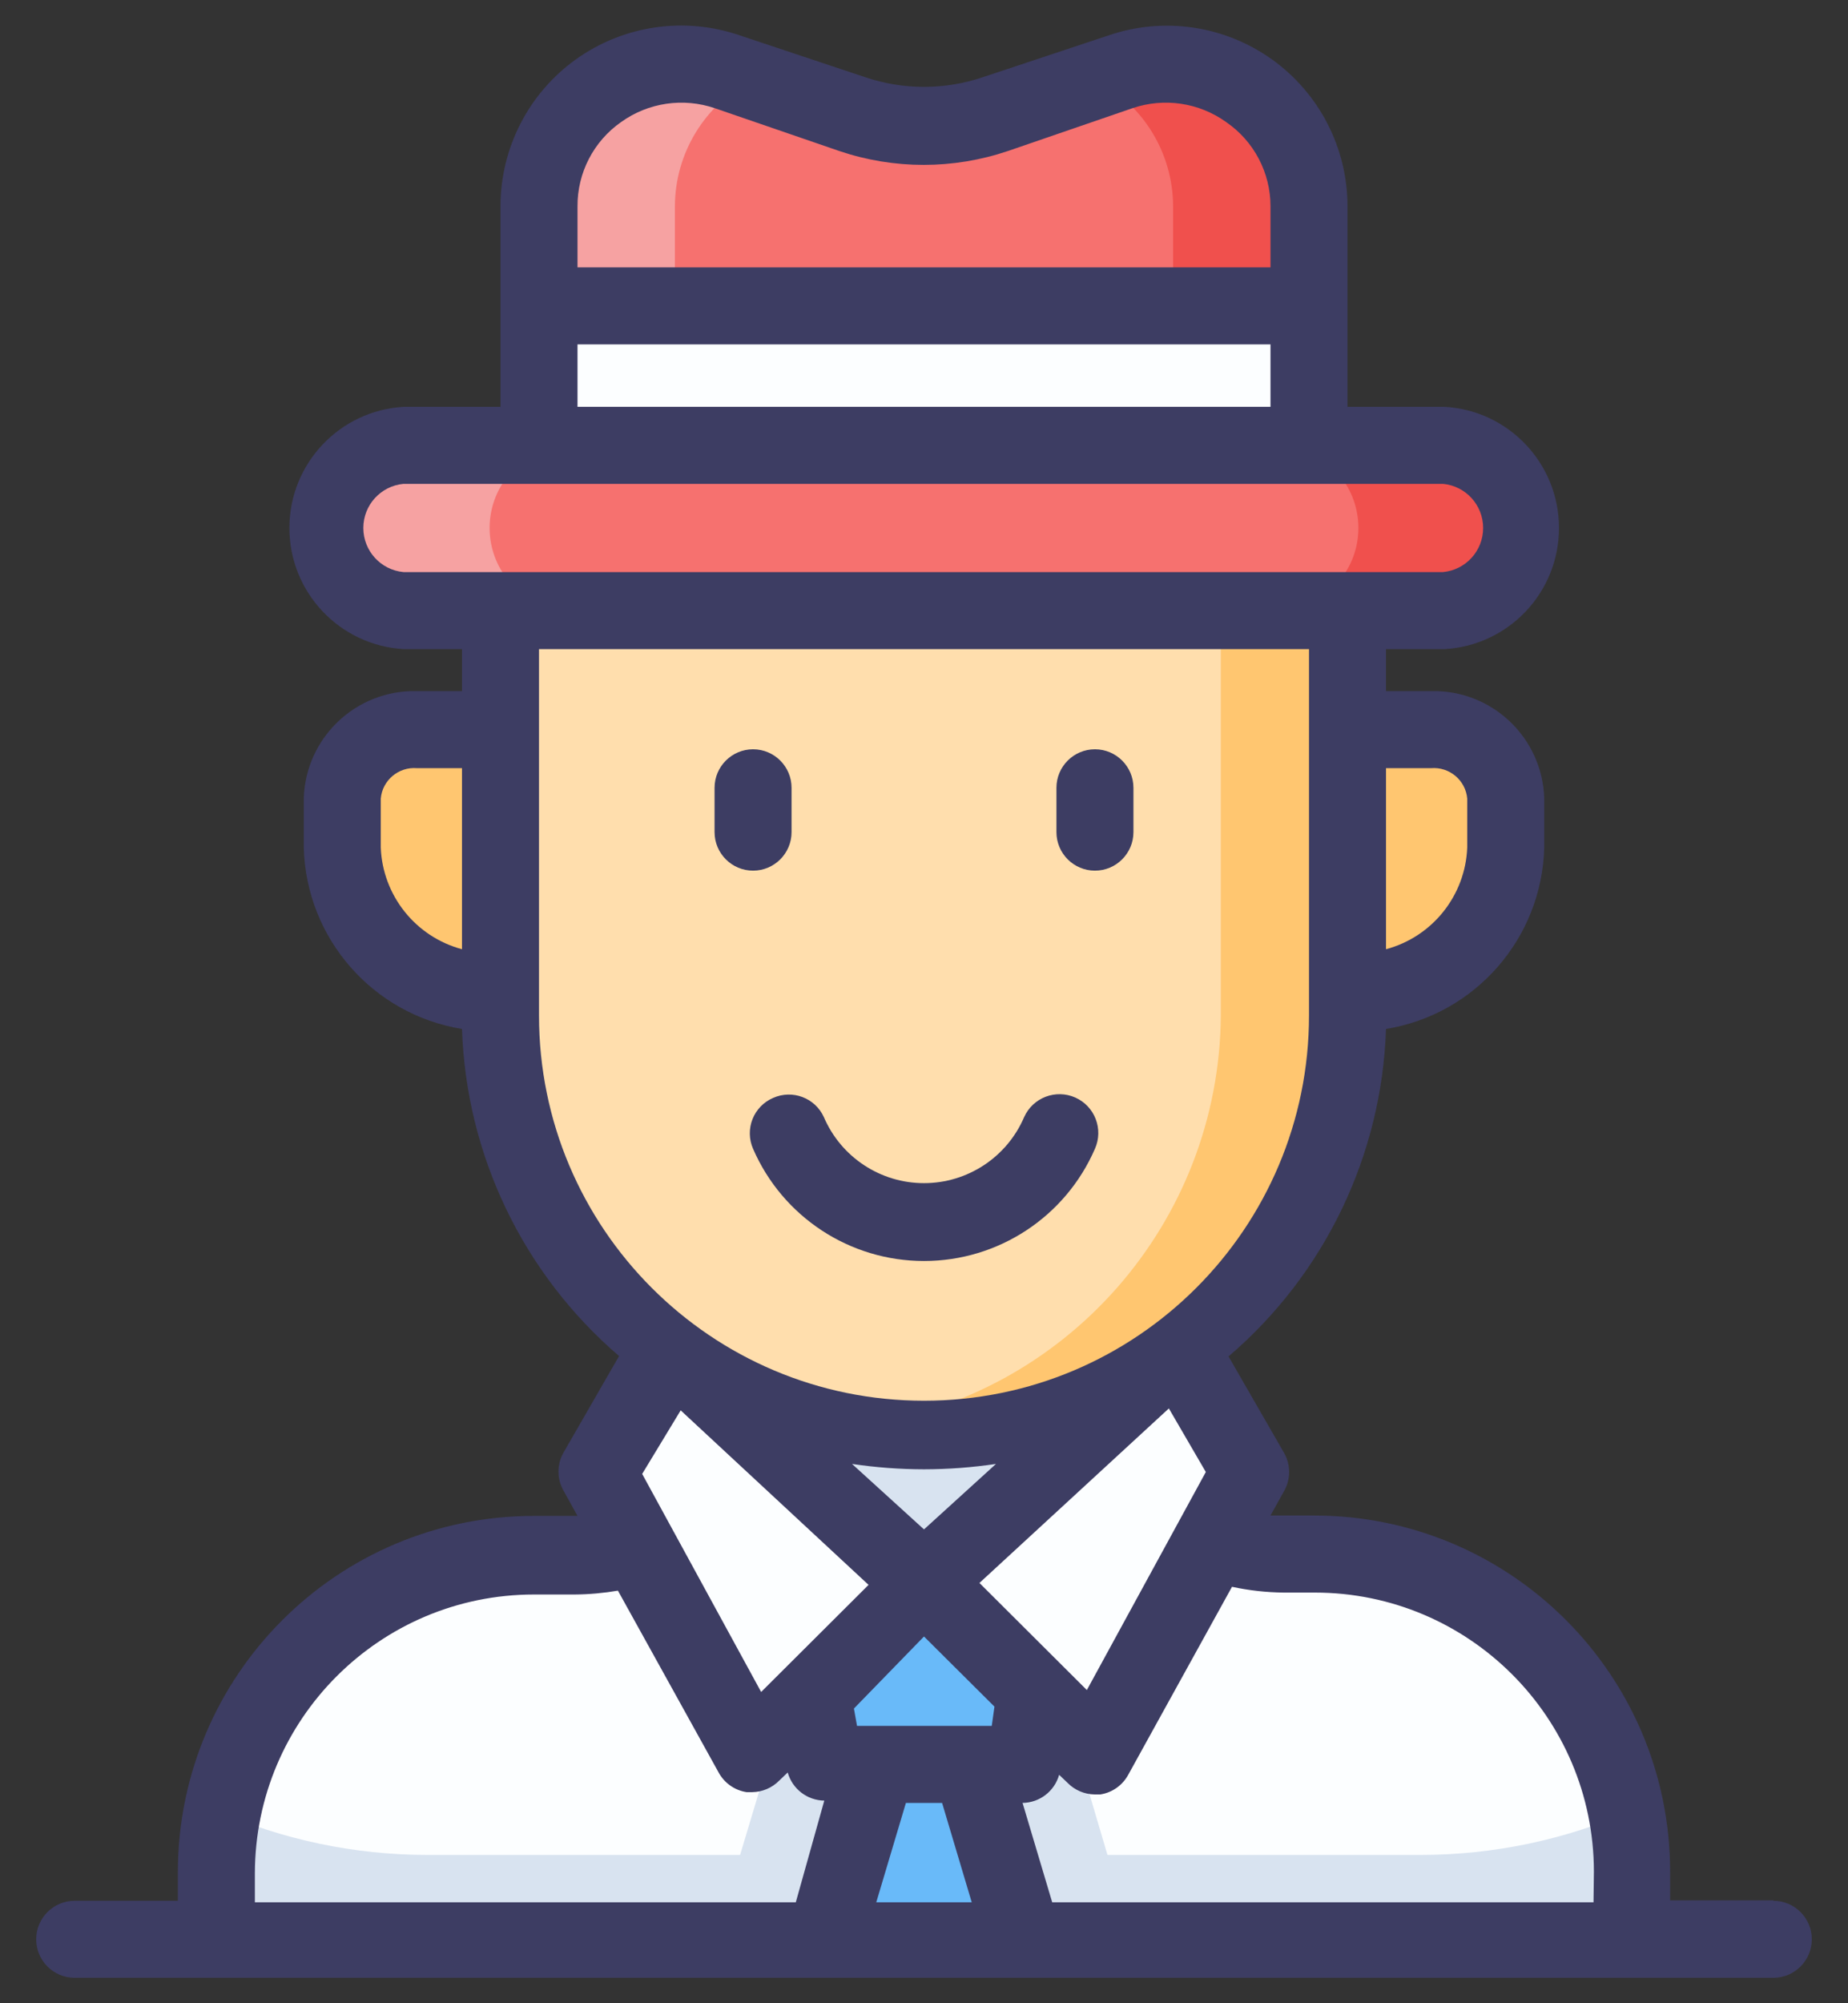 <?xml version="1.0" encoding="UTF-8"?>
<svg width="48px" height="52px" viewBox="0 0 48 52" version="1.1" xmlns="http://www.w3.org/2000/svg" xmlns:xlink="http://www.w3.org/1999/xlink">
    <rect x="0" y="0" width="48" height="52" fill="#333333" stroke="none"/>
    <!-- Generator: sketchtool 50.2 (55047) - http://www.bohemiancoding.com/sketch -->
    <title>DAEACFA8-1639-46F3-BA7A-48B6985D29D3</title>
    <desc>Created with sketchtool.</desc>
    <defs></defs>
    <g id="Other-Services" stroke="none" stroke-width="1" fill="none" fill-rule="evenodd">
        <g transform="translate(-525, -1343)" id="Group-13">
            <g transform="translate(519, 1339)">
                <g id="Man">
                    <rect id="Rectangle-path" x="0" y="0" width="60" height="60"></rect>
                    <path d="M40.13,44.34 L39.32,44.34 C36.065,44.334 33.43,41.695 33.43,38.44 L33.43,35.82 L26.82,35.82 L26.82,38.44 C26.823,40.004 26.203,41.505 25.098,42.611 C23.994,43.718 22.494,44.34 20.93,44.34 L19.87,44.34 C17.683,44.337 15.584,45.204 14.037,46.75 C12.49,48.295 11.62,50.393 11.62,52.58 L11.62,54.33 L48.38,54.33 L48.38,52.58 C48.38,50.393 47.51,48.295 45.963,46.75 C44.416,45.204 42.317,44.337 40.13,44.34 Z" id="Shape" fill="#FCFEFF" fill-rule="nonzero"></path>
                    <path d="M35.41,54.33 L34,49.56 C34.753,49.562 35.399,49.022 35.53,48.28 L36.36,43.55 C35.128,42.831 34.192,41.697 33.72,40.35 L26.5,40.35 C26.005,41.787 24.978,42.979 23.63,43.68 L24.44,48.28 C24.573,49.033 25.235,49.577 26,49.56 L24.57,54.33 L35.41,54.33 Z" id="Shape" fill="#D8E3F0" fill-rule="nonzero"></path>
                    <path d="M48.38,51 C46.653,51.758 44.787,52.15 42.9,52.15 L17.1,52.15 C15.213,52.15 13.347,51.758 11.62,51 L11.62,54.29 L48.38,54.29 L48.38,51 Z" id="Shape" fill="#D8E3F0" fill-rule="nonzero"></path>
                    <path d="M40.13,44.34 L39.32,44.34 C36.065,44.334 33.43,41.695 33.43,38.44 L33.43,35.82 L26.82,35.82 L26.82,38.44 C26.823,40.004 26.203,41.505 25.098,42.611 C23.994,43.718 22.494,44.34 20.93,44.34 L19.87,44.34 C17.683,44.337 15.584,45.204 14.037,46.75 C12.49,48.295 11.62,50.393 11.62,52.58 L11.62,54.33 L48.38,54.33 L48.38,52.58 C48.38,50.393 47.51,48.295 45.963,46.75 C44.416,45.204 42.317,44.337 40.13,44.34 Z" id="Shape"></path>
                    <polygon id="Shape" fill="#69BAF9" fill-rule="nonzero" points="26.72 45.83 33.28 45.83 32.59 49.75 27.41 49.75"></polygon>
                    <polygon id="Shape" fill="#FCFEFF" fill-rule="nonzero" points="36.6 38.98 30 45.06 34.46 49.52 38.47 42.2"></polygon>
                    <polygon id="Shape" fill="#FCFEFF" fill-rule="nonzero" points="23.4 38.98 30 45.06 25.54 49.52 21.53 42.2"></polygon>
                    <polygon id="Shape" fill="#69BAF9" fill-rule="nonzero" points="32.59 54.33 31.22 49.75 28.78 49.75 27.41 54.33"></polygon>
                    <path d="M41,19.16 L41,30.36 C40.971,33.248 39.796,36.007 37.733,38.028 C35.67,40.05 32.888,41.169 30,41.14 C27.112,41.169 24.33,40.05 22.267,38.028 C20.204,36.007 19.029,33.248 19,30.36 L19,19.16" id="Shape" fill="#FFDEAD" fill-rule="nonzero"></path>
                    <path d="M37.71,19.16 L37.71,30.36 C37.67,35.737 33.688,40.27 28.36,41 C28.902,41.087 29.451,41.134 30,41.14 C32.888,41.169 35.67,40.05 37.733,38.028 C39.796,36.007 40.971,33.248 41,30.36 L41,19.16 L37.71,19.16 Z" id="Shape" fill="#FFC670" fill-rule="nonzero"></path>
                    <rect id="Rectangle-path" fill="#F6716F" fill-rule="nonzero" x="14.35" y="15.56" width="31.31" height="4.28" rx="2.14"></rect>
                    <path d="M43.51,15.56 L39.28,15.56 C40.408,15.637 41.283,16.574 41.283,17.705 C41.283,18.836 40.408,19.773 39.28,19.85 L43.51,19.85 C44.638,19.773 45.513,18.836 45.513,17.705 C45.513,16.574 44.638,15.637 43.51,15.56 Z" id="Shape" fill="#F0504D" fill-rule="nonzero"></path>
                    <path d="M16.49,15.56 L20.72,15.56 C19.592,15.637 18.717,16.574 18.717,17.705 C18.717,18.836 19.592,19.773 20.72,19.85 L16.49,19.85 C15.362,19.773 14.487,18.836 14.487,17.705 C14.487,16.574 15.362,15.637 16.49,15.56 Z" id="Shape" fill="#F6A2A2" fill-rule="nonzero"></path>
                    <path d="M35.1,5.87 L31.86,7 C30.656,7.42 29.344,7.42 28.14,7 L24.9,5.87 C23.771,5.478 22.523,5.657 21.549,6.35 C20.576,7.044 19.999,8.165 20,9.36 L20,15.56 L40,15.56 L40,9.36 C40.001,8.165 39.424,7.044 38.451,6.35 C37.477,5.657 36.229,5.478 35.1,5.87 Z" id="Shape" fill="#F6716F" fill-rule="nonzero"></path>
                    <path d="M35.1,5.87 L34.47,6.08 C35.697,6.714 36.468,7.979 36.47,9.36 L36.47,15.56 L40,15.56 L40,9.36 C40.001,8.165 39.424,7.044 38.451,6.35 C37.477,5.657 36.229,5.478 35.1,5.87 Z" id="Shape" fill="#F0504D" fill-rule="nonzero"></path>
                    <path d="M24.9,5.87 L25.53,6.08 C24.303,6.714 23.532,7.979 23.53,9.36 L23.53,15.56 L20,15.56 L20,9.36 C19.999,8.165 20.576,7.044 21.549,6.35 C22.523,5.657 23.771,5.478 24.9,5.87 Z" id="Shape" fill="#F6A2A2" fill-rule="nonzero"></path>
                    <rect id="Rectangle-path" fill="#FCFEFF" fill-rule="nonzero" x="20.01" y="11.94" width="19.98" height="3.62"></rect>
                    <path d="M19,29.8 L19,22.94 L16.83,22.94 C15.801,22.901 14.933,23.701 14.89,24.73 L14.89,26 C14.998,28.174 16.824,29.863 19,29.8 Z" id="Shape" fill="#FFC670" fill-rule="nonzero"></path>
                    <path d="M41,29.8 L41,22.94 L43.18,22.94 C44.209,22.901 45.077,23.701 45.12,24.73 L45.12,26 C45.012,28.178 43.18,29.868 41,29.8 Z" id="Shape" fill="#FFC670" fill-rule="nonzero"></path>
                    <path d="M52.06,53.33 L49.38,53.33 L49.38,52.58 C49.374,47.475 45.235,43.34 40.13,43.34 L39.32,43.34 L39,43.34 L39.35,42.71 C39.529,42.401 39.529,42.019 39.35,41.71 L37.91,39.21 C40.407,37.077 41.891,33.992 42,30.71 C44.324,30.331 46.049,28.353 46.11,26 L46.11,24.73 C46.066,23.149 44.751,21.901 43.17,21.94 L42,21.94 L42,20.85 L43.52,20.85 C45.188,20.756 46.493,19.376 46.493,17.705 C46.493,16.034 45.188,14.654 43.52,14.56 L41,14.56 L41,9.36 C41.001,7.845 40.27,6.423 39.038,5.542 C37.805,4.661 36.223,4.429 34.79,4.92 L31.54,6 C30.541,6.34 29.459,6.34 28.46,6 L25.22,4.92 C23.786,4.425 22.2,4.655 20.965,5.536 C19.73,6.418 18.998,7.843 19,9.36 L19,14.56 L16.49,14.56 C14.822,14.654 13.517,16.034 13.517,17.705 C13.517,19.376 14.822,20.756 16.49,20.85 L18,20.85 L18,21.94 L16.83,21.94 C15.249,21.901 13.934,23.149 13.89,24.73 L13.89,26 C13.951,28.353 15.676,30.331 18,30.71 C18.109,33.987 19.59,37.067 22.08,39.2 L20.64,41.7 C20.461,42.009 20.461,42.391 20.64,42.7 L21,43.35 L19.87,43.35 C14.765,43.35 10.626,47.485 10.62,52.59 L10.62,53.34 L7.94,53.34 C7.388,53.34 6.94,53.788 6.94,54.34 C6.94,54.892 7.388,55.34 7.94,55.34 L52.06,55.34 C52.612,55.34 53.06,54.892 53.06,54.34 C53.06,53.788 52.612,53.34 52.06,53.34 L52.06,53.33 Z M18,28.64 C16.794,28.317 15.939,27.247 15.89,26 L15.89,24.73 C15.932,24.253 16.353,23.9 16.83,23.94 L18,23.94 L18,28.64 Z M37.32,42.21 L34.23,47.87 L31.44,45.09 L36.36,40.56 L37.32,42.21 Z M43.17,23.94 C43.647,23.9 44.068,24.253 44.11,24.73 L44.11,26 C44.061,27.247 43.206,28.317 42,28.64 L42,23.94 L43.17,23.94 Z M21,9.36 C20.994,8.489 21.416,7.67 22.13,7.17 C22.837,6.662 23.746,6.528 24.57,6.81 L27.8,7.92 C29.221,8.4 30.759,8.4 32.18,7.92 L35.41,6.81 C36.234,6.528 37.143,6.662 37.85,7.17 C38.571,7.665 39.002,8.485 39,9.36 L39,10.94 L21,10.94 L21,9.36 Z M21,12.94 L39,12.94 L39,14.56 L21,14.56 L21,12.94 Z M16.48,18.85 C15.889,18.795 15.437,18.299 15.437,17.705 C15.437,17.111 15.889,16.615 16.48,16.56 L43.48,16.56 C44.071,16.615 44.523,17.111 44.523,17.705 C44.523,18.299 44.071,18.795 43.48,18.85 L16.48,18.85 Z M20,30.36 L20,20.85 L40,20.85 L40,30.36 C40,35.883 35.523,40.36 30,40.36 C24.477,40.36 20,35.883 20,30.36 Z M30,42.14 C30.626,42.139 31.251,42.093 31.87,42 L30,43.7 L28.13,42 C28.749,42.093 29.374,42.139 30,42.14 Z M28.56,45.14 L25.77,47.92 L22.68,42.26 L23.68,40.61 L28.56,45.14 Z M26.67,53.38 L12.62,53.38 L12.62,52.63 C12.626,48.63 15.87,45.39 19.87,45.39 L20.93,45.39 C21.305,45.387 21.68,45.353 22.05,45.29 L24.66,50 C24.808,50.279 25.078,50.472 25.39,50.52 L25.54,50.52 C25.804,50.516 26.055,50.408 26.24,50.22 L26.46,50.01 C26.58,50.437 26.966,50.734 27.41,50.74 L26.67,53.38 Z M28.76,53.38 L29.53,50.8 L30.47,50.8 L31.24,53.38 L28.76,53.38 Z M31.76,48.8 L28.26,48.8 L28.18,48.35 L30,46.48 L31.83,48.3 L31.76,48.8 Z M47.39,53.38 L33.33,53.38 L32.56,50.8 C33.004,50.794 33.39,50.497 33.51,50.07 L33.73,50.28 C33.915,50.468 34.166,50.576 34.43,50.58 L34.58,50.58 C34.892,50.532 35.162,50.339 35.31,50.06 L38,45.19 C38.44,45.285 38.889,45.335 39.34,45.34 L40.15,45.34 C44.15,45.34 47.394,48.58 47.4,52.58 L47.39,53.38 Z" id="Shape" fill="#3D3D63" fill-rule="nonzero"></path>
                    <path d="M26.08,32.5 C25.835,32.605 25.643,32.804 25.545,33.052 C25.448,33.3 25.453,33.576 25.56,33.82 C26.328,35.589 28.072,36.733 30,36.733 C31.928,36.733 33.672,35.589 34.44,33.82 C34.666,33.312 34.438,32.716 33.93,32.49 C33.422,32.264 32.826,32.492 32.6,33 C32.153,34.039 31.131,34.712 30,34.712 C28.869,34.712 27.847,34.039 27.4,33 C27.173,32.498 26.583,32.275 26.08,32.5 Z" id="Shape" fill="#3D3D63" fill-rule="nonzero"></path>
                    <path d="M25.56,26.6 C26.112,26.6 26.56,26.152 26.56,25.6 L26.56,24.45 C26.56,23.898 26.112,23.45 25.56,23.45 C25.008,23.45 24.56,23.898 24.56,24.45 L24.56,25.6 C24.56,26.152 25.008,26.6 25.56,26.6 Z" id="Shape" fill="#3D3D63" fill-rule="nonzero"></path>
                    <path d="M34.44,26.6 C34.992,26.6 35.44,26.152 35.44,25.6 L35.44,24.45 C35.44,23.898 34.992,23.45 34.44,23.45 C33.888,23.45 33.44,23.898 33.44,24.45 L33.44,25.6 C33.44,26.152 33.888,26.6 34.44,26.6 Z" id="Shape" fill="#3D3D63" fill-rule="nonzero"></path>
                </g>
            </g>
        </g>
    </g>
</svg>